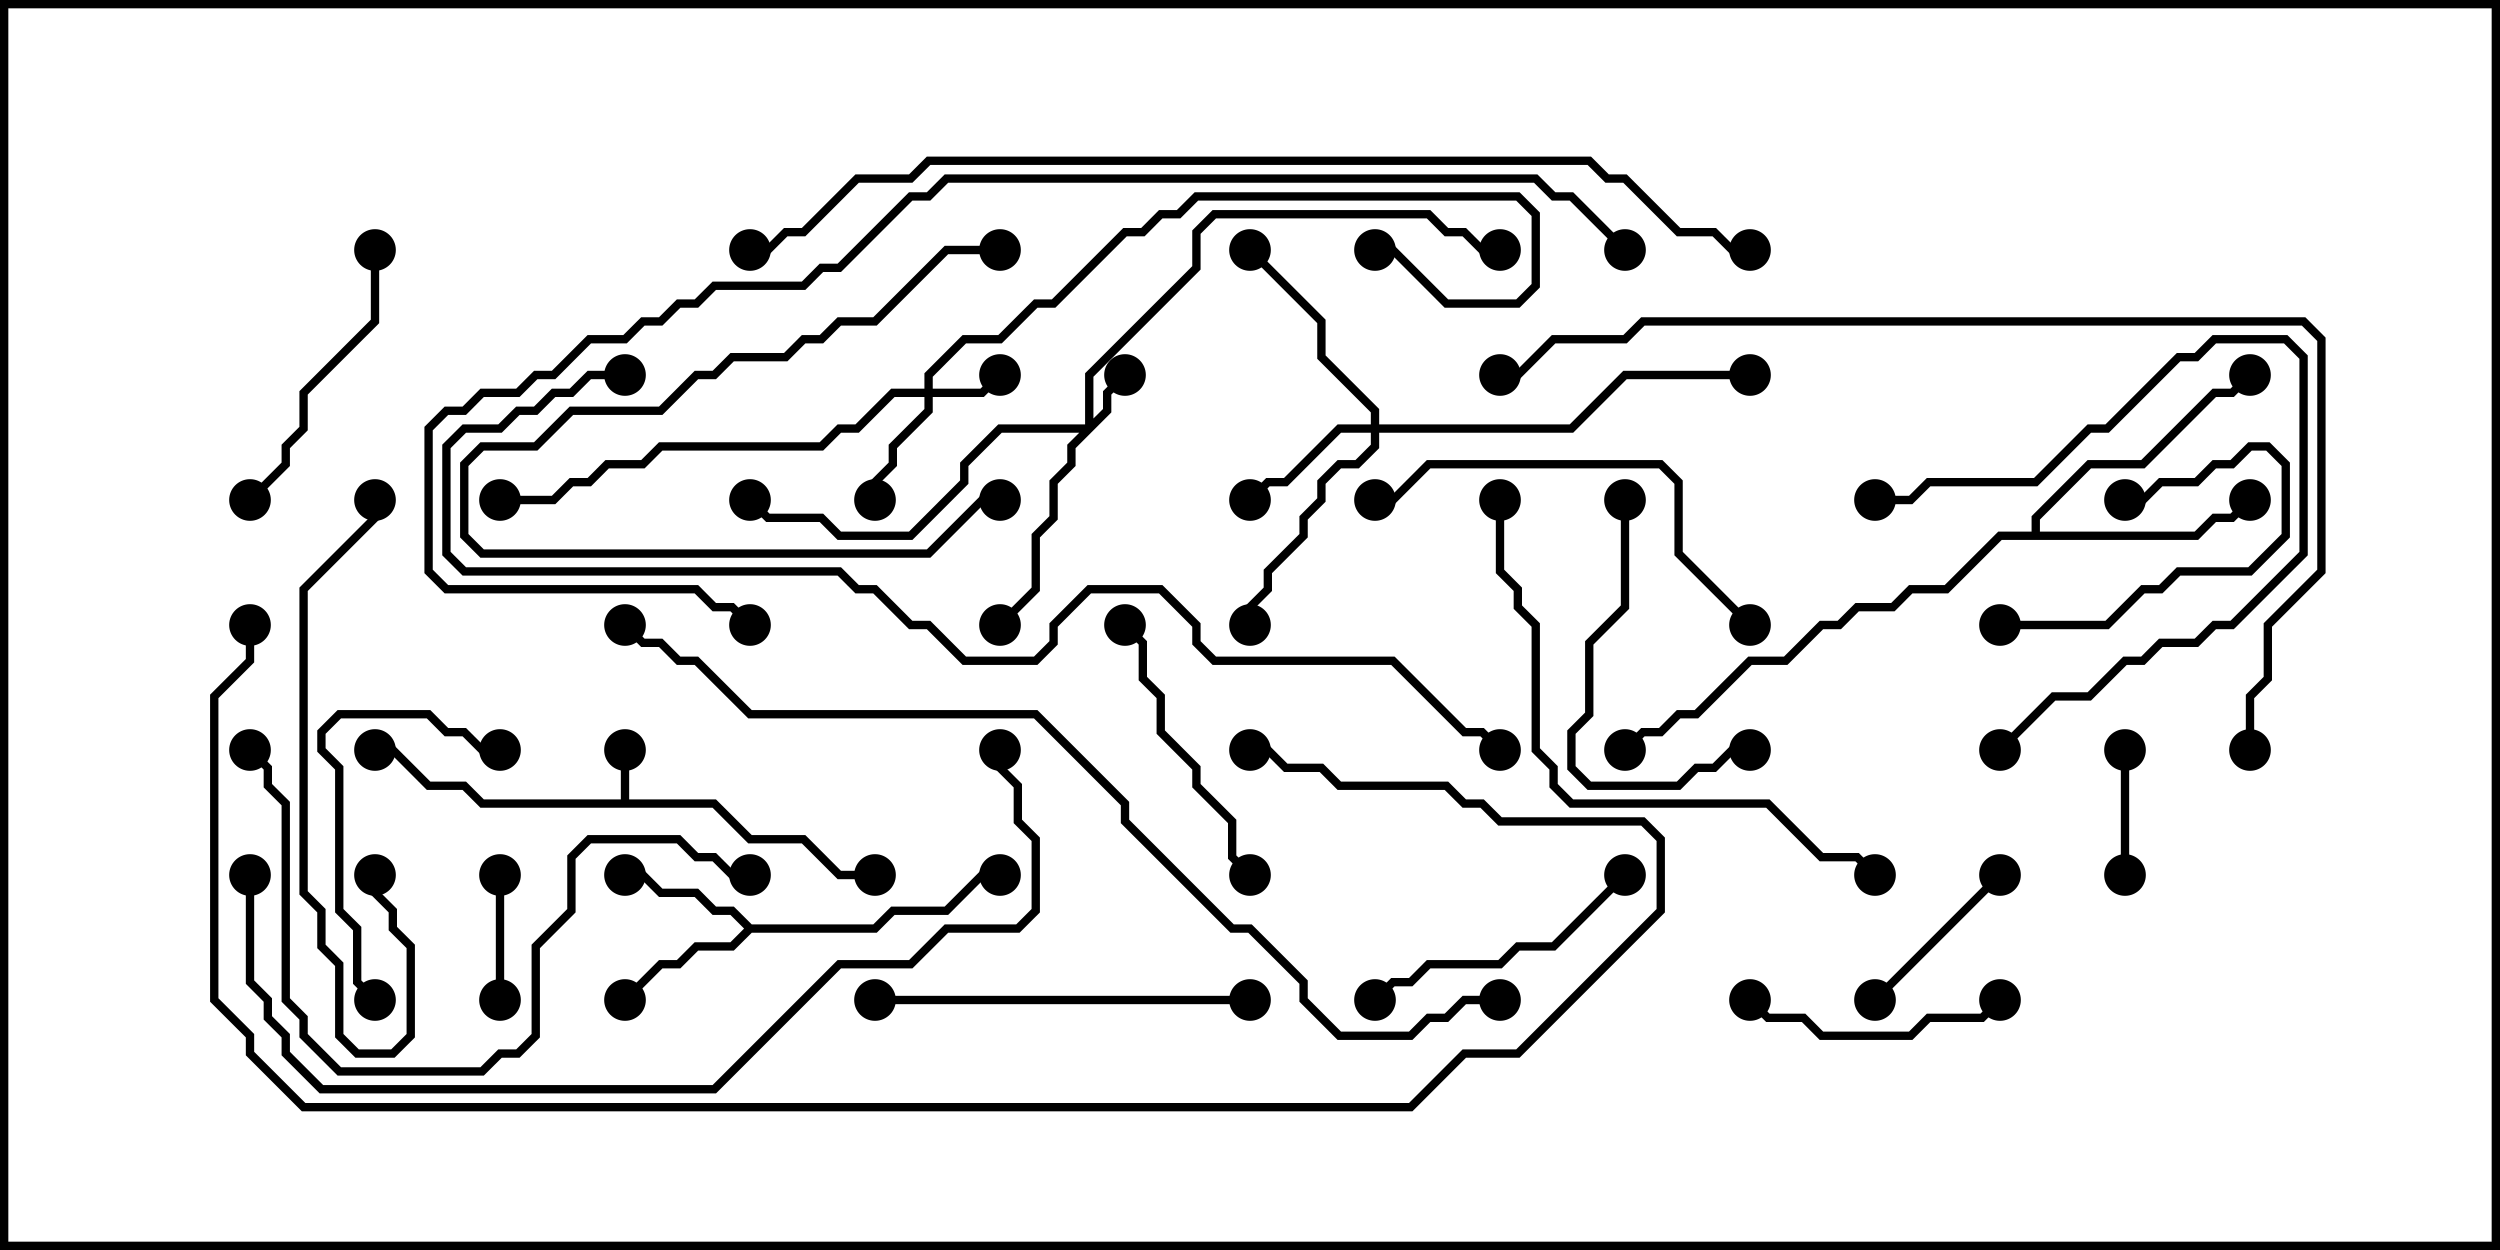 <svg version="1.1" width="30" height="15" xmlns="http://www.w3.org/2000/svg"><path d="M7.45,9.593L7.45,9L7.55,9L7.55,9.593L8.592,9.593L9.021,10.021L9.664,10.021L10.092,10.45L10.5,10.45L10.5,10.55L10.051,10.55L9.622,10.121L8.979,10.121L8.551,9.693L5.765,9.693L5.551,9.479L5.122,9.479L4.694,9.05L4.5,9.05L4.5,8.95L4.735,8.95L5.164,9.379L5.592,9.379L5.806,9.593z" stroke="none"/><path d="M9.021,11.093L10.479,11.093L10.694,10.879L11.336,10.879L11.765,10.45L12,10.45L12,10.55L11.806,10.55L11.378,10.979L10.735,10.979L10.521,11.193L9.021,11.193L8.806,11.407L8.378,11.407L8.164,11.621L7.949,11.621L7.535,12.035L7.465,11.965L7.908,11.521L8.122,11.521L8.336,11.307L8.765,11.307L8.929,11.143L8.765,10.979L8.551,10.979L8.336,10.764L7.908,10.764L7.694,10.55L7.5,10.55L7.5,10.45L7.735,10.45L7.949,10.664L8.378,10.664L8.592,10.879L8.806,10.879z" stroke="none"/><path d="M24.379,6.379L24.379,6.194L25.051,5.521L25.694,5.521L26.551,4.664L26.765,4.664L26.965,4.465L27.035,4.535L26.806,4.764L26.592,4.764L25.735,5.621L25.092,5.621L24.479,6.235L24.479,6.379L26.336,6.379L26.551,6.164L26.765,6.164L26.965,5.965L27.035,6.035L26.806,6.264L26.592,6.264L26.378,6.479L24.021,6.479L23.378,7.121L22.949,7.121L22.735,7.336L22.306,7.336L22.092,7.55L21.878,7.55L21.449,7.979L21.021,7.979L20.378,8.621L20.164,8.621L19.949,8.836L19.735,8.836L19.535,9.035L19.465,8.965L19.694,8.736L19.908,8.736L20.122,8.521L20.336,8.521L20.979,7.879L21.408,7.879L21.836,7.45L22.051,7.45L22.265,7.236L22.694,7.236L22.908,7.021L23.336,7.021L23.979,6.379z" stroke="none"/><path d="M13.021,5.093L13.021,4.479L14.307,3.194L14.307,2.765L14.551,2.521L17.164,2.521L17.378,2.736L17.592,2.736L17.806,2.95L18,2.95L18,3.05L17.765,3.05L17.551,2.836L17.336,2.836L17.122,2.621L14.592,2.621L14.407,2.806L14.407,3.235L13.121,4.521L13.121,5.022L13.236,4.908L13.236,4.694L13.465,4.465L13.535,4.535L13.336,4.735L13.336,4.949L12.907,5.378L12.907,5.592L12.693,5.806L12.693,6.235L12.479,6.449L12.479,7.092L12.035,7.535L11.965,7.465L12.379,7.051L12.379,6.408L12.593,6.194L12.593,5.765L12.807,5.551L12.807,5.336L12.951,5.193L12.021,5.193L11.621,5.592L11.621,5.806L10.949,6.479L10.051,6.479L9.836,6.264L9.194,6.264L8.965,6.035L9.035,5.965L9.235,6.164L9.878,6.164L10.092,6.379L10.908,6.379L11.521,5.765L11.521,5.551L11.979,5.093z" stroke="none"/><path d="M11.093,4.664L11.093,4.479L11.551,4.021L11.979,4.021L12.408,3.593L12.622,3.593L13.479,2.736L13.694,2.736L13.908,2.521L14.122,2.521L14.336,2.307L18.235,2.307L18.479,2.551L18.479,3.449L18.235,3.693L17.336,3.693L16.694,3.05L16.5,3.05L16.5,2.95L16.735,2.95L17.378,3.593L18.194,3.593L18.379,3.408L18.379,2.592L18.194,2.407L14.378,2.407L14.164,2.621L13.949,2.621L13.735,2.836L13.521,2.836L12.664,3.693L12.449,3.693L12.021,4.121L11.592,4.121L11.193,4.521L11.193,4.664L11.765,4.664L11.965,4.465L12.035,4.535L11.806,4.764L11.193,4.764L11.193,4.949L10.764,5.378L10.764,5.592L10.55,5.806L10.55,6L10.45,6L10.45,5.765L10.664,5.551L10.664,5.336L11.093,4.908L11.093,4.764L10.735,4.764L10.306,5.193L10.092,5.193L9.878,5.407L7.949,5.407L7.735,5.621L7.306,5.621L7.092,5.836L6.878,5.836L6.664,6.05L6,6.05L6,5.95L6.622,5.95L6.836,5.736L7.051,5.736L7.265,5.521L7.694,5.521L7.908,5.307L9.836,5.307L10.051,5.093L10.265,5.093L10.694,4.664z" stroke="none"/><path d="M16.45,5.093L16.45,4.949L15.807,4.306L15.807,3.878L14.965,3.035L15.035,2.965L15.907,3.836L15.907,4.265L16.55,4.908L16.55,5.093L18.836,5.093L19.479,4.45L21,4.45L21,4.55L19.521,4.55L18.878,5.193L16.55,5.193L16.55,5.378L16.306,5.621L16.092,5.621L15.907,5.806L15.907,6.021L15.693,6.235L15.693,6.449L15.264,6.878L15.264,7.092L15.05,7.306L15.05,7.5L14.95,7.5L14.95,7.265L15.164,7.051L15.164,6.836L15.593,6.408L15.593,6.194L15.807,5.979L15.807,5.765L16.051,5.521L16.265,5.521L16.45,5.336L16.45,5.193L16.092,5.193L15.449,5.836L15.235,5.836L15.035,6.035L14.965,5.965L15.194,5.736L15.408,5.736L16.051,5.093z" stroke="none"/><path d="M25.55,10.5L25.45,10.5L25.45,9L25.55,9z" stroke="none"/><path d="M5.95,10.5L6.05,10.5L6.05,12L5.95,12z" stroke="none"/><path d="M24,7.55L24,7.45L25.265,7.45L25.694,7.021L25.908,7.021L26.122,6.807L26.979,6.807L27.379,6.408L27.379,5.592L27.194,5.407L27.021,5.407L26.806,5.621L26.592,5.621L26.378,5.836L25.949,5.836L25.735,6.05L25.5,6.05L25.5,5.95L25.694,5.95L25.908,5.736L26.336,5.736L26.551,5.521L26.765,5.521L26.979,5.307L27.235,5.307L27.479,5.551L27.479,6.449L27.021,6.907L26.164,6.907L25.949,7.121L25.735,7.121L25.306,7.55z" stroke="none"/><path d="M22.535,12.035L22.465,11.965L23.965,10.465L24.035,10.535z" stroke="none"/><path d="M12,2.95L12,3.05L11.378,3.05L10.521,3.907L10.092,3.907L9.878,4.121L9.664,4.121L9.449,4.336L8.806,4.336L8.592,4.55L8.378,4.55L7.949,4.979L6.878,4.979L6.449,5.407L5.806,5.407L5.621,5.592L5.621,6.408L5.806,6.593L11.122,6.593L11.765,5.95L12,5.95L12,6.05L11.806,6.05L11.164,6.693L5.765,6.693L5.521,6.449L5.521,5.551L5.765,5.307L6.408,5.307L6.836,4.879L7.908,4.879L8.336,4.45L8.551,4.45L8.765,4.236L9.408,4.236L9.622,4.021L9.836,4.021L10.051,3.807L10.479,3.807L11.336,2.95z" stroke="none"/><path d="M23.965,11.965L24.035,12.035L23.806,12.264L23.164,12.264L22.949,12.479L21.836,12.479L21.622,12.264L21.194,12.264L20.965,12.035L21.035,11.965L21.235,12.164L21.664,12.164L21.878,12.379L22.908,12.379L23.122,12.164L23.765,12.164z" stroke="none"/><path d="M15.035,10.465L14.965,10.535L14.736,10.306L14.736,9.878L14.307,9.449L14.307,9.235L13.879,8.806L13.879,8.378L13.664,8.164L13.664,7.735L13.465,7.535L13.535,7.465L13.764,7.694L13.764,8.122L13.979,8.336L13.979,8.765L14.407,9.194L14.407,9.408L14.836,9.836L14.836,10.265z" stroke="none"/><path d="M4.535,11.965L4.465,12.035L4.236,11.806L4.236,11.164L4.021,10.949L4.021,9.235L3.807,9.021L3.807,8.765L4.051,8.521L5.164,8.521L5.378,8.736L5.592,8.736L5.806,8.95L6,8.95L6,9.05L5.765,9.05L5.551,8.836L5.336,8.836L5.122,8.621L4.092,8.621L3.907,8.806L3.907,8.979L4.121,9.194L4.121,10.908L4.336,11.122L4.336,11.765z" stroke="none"/><path d="M4.45,3L4.55,3L4.55,3.878L3.693,4.735L3.693,5.164L3.479,5.378L3.479,5.592L3.035,6.035L2.965,5.965L3.379,5.551L3.379,5.336L3.593,5.122L3.593,4.694L4.45,3.836z" stroke="none"/><path d="M19.465,10.465L19.535,10.535L18.664,11.407L18.235,11.407L18.021,11.621L17.164,11.621L16.949,11.836L16.735,11.836L16.535,12.035L16.465,11.965L16.694,11.736L16.908,11.736L17.122,11.521L17.979,11.521L18.194,11.307L18.622,11.307z" stroke="none"/><path d="M19.45,6L19.55,6L19.55,7.306L19.121,7.735L19.121,8.592L18.907,8.806L18.907,9.194L19.092,9.379L20.122,9.379L20.336,9.164L20.551,9.164L20.765,8.95L21,8.95L21,9.05L20.806,9.05L20.592,9.264L20.378,9.264L20.164,9.479L19.051,9.479L18.807,9.235L18.807,8.765L19.021,8.551L19.021,7.694L19.45,7.265z" stroke="none"/><path d="M24.035,9.035L23.965,8.965L24.622,8.307L25.051,8.307L25.479,7.879L25.694,7.879L25.908,7.664L26.336,7.664L26.551,7.45L26.765,7.45L27.593,6.622L27.593,4.306L27.408,4.121L26.592,4.121L26.378,4.336L26.164,4.336L25.306,5.193L25.092,5.193L24.449,5.836L23.164,5.836L22.949,6.05L22.5,6.05L22.5,5.95L22.908,5.95L23.122,5.736L24.408,5.736L25.051,5.093L25.265,5.093L26.122,4.236L26.336,4.236L26.551,4.021L27.449,4.021L27.693,4.265L27.693,6.664L26.806,7.55L26.592,7.55L26.378,7.764L25.949,7.764L25.735,7.979L25.521,7.979L25.092,8.407L24.664,8.407z" stroke="none"/><path d="M10.5,12.05L10.5,11.95L15,11.95L15,12.05z" stroke="none"/><path d="M4.45,10.5L4.55,10.5L4.55,10.694L4.764,10.908L4.764,11.122L4.979,11.336L4.979,12.449L4.735,12.693L4.265,12.693L4.021,12.449L4.021,11.592L3.807,11.378L3.807,10.949L3.593,10.735L3.593,7.051L4.45,6.194L4.45,6L4.55,6L4.55,6.235L3.693,7.092L3.693,10.694L3.907,10.908L3.907,11.336L4.121,11.551L4.121,12.408L4.306,12.593L4.694,12.593L4.879,12.408L4.879,11.378L4.664,11.164L4.664,10.949L4.45,10.735z" stroke="none"/><path d="M21.035,7.465L20.965,7.535L20.093,6.664L20.093,5.806L19.908,5.621L17.164,5.621L16.735,6.05L16.5,6.05L16.5,5.95L16.694,5.95L17.122,5.521L19.949,5.521L20.193,5.765L20.193,6.622z" stroke="none"/><path d="M2.965,9.035L3.035,8.965L3.264,9.194L3.264,9.408L3.479,9.622L3.479,11.979L3.693,12.194L3.693,12.408L4.092,12.807L5.765,12.807L5.979,12.593L6.194,12.593L6.379,12.408L6.379,11.336L6.807,10.908L6.807,10.265L7.051,10.021L8.164,10.021L8.378,10.236L8.592,10.236L8.806,10.45L9,10.45L9,10.55L8.765,10.55L8.551,10.336L8.336,10.336L8.122,10.121L7.092,10.121L6.907,10.306L6.907,10.949L6.479,11.378L6.479,12.449L6.235,12.693L6.021,12.693L5.806,12.907L4.051,12.907L3.593,12.449L3.593,12.235L3.379,12.021L3.379,9.664L3.164,9.449L3.164,9.235z" stroke="none"/><path d="M17.95,6L18.05,6L18.05,6.836L18.264,7.051L18.264,7.265L18.479,7.479L18.479,8.979L18.693,9.194L18.693,9.408L18.878,9.593L21.235,9.593L21.878,10.236L22.306,10.236L22.535,10.465L22.465,10.535L22.265,10.336L21.836,10.336L21.194,9.693L18.836,9.693L18.593,9.449L18.593,9.235L18.379,9.021L18.379,7.521L18.164,7.306L18.164,7.092L17.95,6.878z" stroke="none"/><path d="M2.95,10.5L3.05,10.5L3.05,11.765L3.264,11.979L3.264,12.194L3.479,12.408L3.479,12.622L3.878,13.021L8.551,13.021L10.051,11.521L10.908,11.521L11.336,11.093L12.194,11.093L12.379,10.908L12.379,10.092L12.164,9.878L12.164,9.449L11.95,9.235L11.95,9L12.05,9L12.05,9.194L12.264,9.408L12.264,9.836L12.479,10.051L12.479,10.949L12.235,11.193L11.378,11.193L10.949,11.621L10.092,11.621L8.592,13.121L3.836,13.121L3.379,12.664L3.379,12.449L3.164,12.235L3.164,12.021L2.95,11.806z" stroke="none"/><path d="M27.05,9L26.95,9L26.95,8.336L27.164,8.122L27.164,7.479L27.807,6.836L27.807,4.092L27.622,3.907L19.735,3.907L19.521,4.121L18.664,4.121L18.235,4.55L18,4.55L18,4.45L18.194,4.45L18.622,4.021L19.479,4.021L19.694,3.807L27.664,3.807L27.907,4.051L27.907,6.878L27.264,7.521L27.264,8.164L27.05,8.378z" stroke="none"/><path d="M18,11.95L18,12.05L17.592,12.05L17.378,12.264L17.164,12.264L16.949,12.479L16.051,12.479L15.593,12.021L15.593,11.806L14.979,11.193L14.765,11.193L13.45,9.878L13.45,9.664L12.408,8.621L8.979,8.621L8.336,7.979L8.122,7.979L7.908,7.764L7.694,7.764L7.465,7.535L7.535,7.465L7.735,7.664L7.949,7.664L8.164,7.879L8.378,7.879L9.021,8.521L12.449,8.521L13.55,9.622L13.55,9.836L14.806,11.093L15.021,11.093L15.693,11.765L15.693,11.979L16.092,12.379L16.908,12.379L17.122,12.164L17.336,12.164L17.551,11.95z" stroke="none"/><path d="M7.5,4.45L7.5,4.55L7.092,4.55L6.878,4.764L6.664,4.764L6.449,4.979L6.235,4.979L6.021,5.193L5.592,5.193L5.407,5.378L5.407,6.622L5.592,6.807L10.092,6.807L10.306,7.021L10.521,7.021L10.949,7.45L11.164,7.45L11.592,7.879L12.408,7.879L12.593,7.694L12.593,7.479L13.051,7.021L13.949,7.021L14.407,7.479L14.407,7.694L14.592,7.879L16.735,7.879L17.592,8.736L17.806,8.736L18.035,8.965L17.965,9.035L17.765,8.836L17.551,8.836L16.694,7.979L14.551,7.979L14.307,7.735L14.307,7.521L13.908,7.121L13.092,7.121L12.693,7.521L12.693,7.735L12.449,7.979L11.551,7.979L11.122,7.55L10.908,7.55L10.479,7.121L10.265,7.121L10.051,6.907L5.551,6.907L5.307,6.664L5.307,5.336L5.551,5.093L5.979,5.093L6.194,4.879L6.408,4.879L6.622,4.664L6.836,4.664L7.051,4.45z" stroke="none"/><path d="M19.535,2.965L19.465,3.035L18.836,2.407L18.622,2.407L18.408,2.193L11.378,2.193L11.164,2.407L10.949,2.407L10.092,3.264L9.878,3.264L9.664,3.479L8.592,3.479L8.378,3.693L8.164,3.693L7.949,3.907L7.735,3.907L7.521,4.121L7.092,4.121L6.664,4.55L6.449,4.55L6.235,4.764L5.806,4.764L5.592,4.979L5.378,4.979L5.193,5.164L5.193,6.836L5.378,7.021L8.378,7.021L8.592,7.236L8.806,7.236L9.035,7.465L8.965,7.535L8.765,7.336L8.551,7.336L8.336,7.121L5.336,7.121L5.093,6.878L5.093,5.122L5.336,4.879L5.551,4.879L5.765,4.664L6.194,4.664L6.408,4.45L6.622,4.45L7.051,4.021L7.479,4.021L7.694,3.807L7.908,3.807L8.122,3.593L8.336,3.593L8.551,3.379L9.622,3.379L9.836,3.164L10.051,3.164L10.908,2.307L11.122,2.307L11.336,2.093L18.449,2.093L18.664,2.307L18.878,2.307z" stroke="none"/><path d="M9,3.05L9,2.95L9.194,2.95L9.408,2.736L9.622,2.736L10.265,2.093L10.908,2.093L11.122,1.879L19.092,1.879L19.306,2.093L19.521,2.093L20.164,2.736L20.592,2.736L20.806,2.95L21,2.95L21,3.05L20.765,3.05L20.551,2.836L20.122,2.836L19.479,2.193L19.265,2.193L19.051,1.979L11.164,1.979L10.949,2.193L10.306,2.193L9.664,2.836L9.449,2.836L9.235,3.05z" stroke="none"/><path d="M2.95,7.5L3.05,7.5L3.05,7.949L2.621,8.378L2.621,11.979L3.05,12.408L3.05,12.622L3.664,13.236L16.908,13.236L17.551,12.593L18.194,12.593L19.879,10.908L19.879,10.092L19.694,9.907L17.979,9.907L17.765,9.693L17.551,9.693L17.336,9.479L16.051,9.479L15.836,9.264L15.408,9.264L15.194,9.05L15,9.05L15,8.95L15.235,8.95L15.449,9.164L15.878,9.164L16.092,9.379L17.378,9.379L17.592,9.593L17.806,9.593L18.021,9.807L19.735,9.807L19.979,10.051L19.979,10.949L18.235,12.693L17.592,12.693L16.949,13.336L3.622,13.336L2.95,12.664L2.95,12.449L2.521,12.021L2.521,8.336L2.95,7.908z" stroke="none"/><circle cx="7.5" cy="9" r="0.25" stroke-width="0" fill="#000" /><circle cx="4.5" cy="9" r="0.25" stroke-width="0" fill="#000" /><circle cx="10.5" cy="10.5" r="0.25" stroke-width="0" fill="#000" /><circle cx="7.5" cy="10.5" r="0.25" stroke-width="0" fill="#000" /><circle cx="7.5" cy="12" r="0.25" stroke-width="0" fill="#000" /><circle cx="12" cy="10.5" r="0.25" stroke-width="0" fill="#000" /><circle cx="27" cy="6" r="0.25" stroke-width="0" fill="#000" /><circle cx="27" cy="4.5" r="0.25" stroke-width="0" fill="#000" /><circle cx="19.5" cy="9" r="0.25" stroke-width="0" fill="#000" /><circle cx="13.5" cy="4.5" r="0.25" stroke-width="0" fill="#000" /><circle cx="12" cy="7.5" r="0.25" stroke-width="0" fill="#000" /><circle cx="9" cy="6" r="0.25" stroke-width="0" fill="#000" /><circle cx="18" cy="3" r="0.25" stroke-width="0" fill="#000" /><circle cx="12" cy="4.5" r="0.25" stroke-width="0" fill="#000" /><circle cx="10.5" cy="6" r="0.25" stroke-width="0" fill="#000" /><circle cx="6" cy="6" r="0.25" stroke-width="0" fill="#000" /><circle cx="16.5" cy="3" r="0.25" stroke-width="0" fill="#000" /><circle cx="15" cy="6" r="0.25" stroke-width="0" fill="#000" /><circle cx="15" cy="3" r="0.25" stroke-width="0" fill="#000" /><circle cx="15" cy="7.5" r="0.25" stroke-width="0" fill="#000" /><circle cx="21" cy="4.5" r="0.25" stroke-width="0" fill="#000" /><circle cx="25.5" cy="10.5" r="0.25" stroke-width="0" fill="#000" /><circle cx="25.5" cy="9" r="0.25" stroke-width="0" fill="#000" /><circle cx="6" cy="10.5" r="0.25" stroke-width="0" fill="#000" /><circle cx="6" cy="12" r="0.25" stroke-width="0" fill="#000" /><circle cx="24" cy="7.5" r="0.25" stroke-width="0" fill="#000" /><circle cx="25.5" cy="6" r="0.25" stroke-width="0" fill="#000" /><circle cx="22.5" cy="12" r="0.25" stroke-width="0" fill="#000" /><circle cx="24" cy="10.5" r="0.25" stroke-width="0" fill="#000" /><circle cx="12" cy="3" r="0.25" stroke-width="0" fill="#000" /><circle cx="12" cy="6" r="0.25" stroke-width="0" fill="#000" /><circle cx="24" cy="12" r="0.25" stroke-width="0" fill="#000" /><circle cx="21" cy="12" r="0.25" stroke-width="0" fill="#000" /><circle cx="15" cy="10.5" r="0.25" stroke-width="0" fill="#000" /><circle cx="13.5" cy="7.5" r="0.25" stroke-width="0" fill="#000" /><circle cx="4.5" cy="12" r="0.25" stroke-width="0" fill="#000" /><circle cx="6" cy="9" r="0.25" stroke-width="0" fill="#000" /><circle cx="4.5" cy="3" r="0.25" stroke-width="0" fill="#000" /><circle cx="3" cy="6" r="0.25" stroke-width="0" fill="#000" /><circle cx="19.5" cy="10.5" r="0.25" stroke-width="0" fill="#000" /><circle cx="16.5" cy="12" r="0.25" stroke-width="0" fill="#000" /><circle cx="19.5" cy="6" r="0.25" stroke-width="0" fill="#000" /><circle cx="21" cy="9" r="0.25" stroke-width="0" fill="#000" /><circle cx="24" cy="9" r="0.25" stroke-width="0" fill="#000" /><circle cx="22.5" cy="6" r="0.25" stroke-width="0" fill="#000" /><circle cx="10.5" cy="12" r="0.25" stroke-width="0" fill="#000" /><circle cx="15" cy="12" r="0.25" stroke-width="0" fill="#000" /><circle cx="4.5" cy="10.5" r="0.25" stroke-width="0" fill="#000" /><circle cx="4.5" cy="6" r="0.25" stroke-width="0" fill="#000" /><circle cx="21" cy="7.5" r="0.25" stroke-width="0" fill="#000" /><circle cx="16.5" cy="6" r="0.25" stroke-width="0" fill="#000" /><circle cx="3" cy="9" r="0.25" stroke-width="0" fill="#000" /><circle cx="9" cy="10.5" r="0.25" stroke-width="0" fill="#000" /><circle cx="18" cy="6" r="0.25" stroke-width="0" fill="#000" /><circle cx="22.5" cy="10.5" r="0.25" stroke-width="0" fill="#000" /><circle cx="3" cy="10.5" r="0.25" stroke-width="0" fill="#000" /><circle cx="12" cy="9" r="0.25" stroke-width="0" fill="#000" /><circle cx="27" cy="9" r="0.25" stroke-width="0" fill="#000" /><circle cx="18" cy="4.5" r="0.25" stroke-width="0" fill="#000" /><circle cx="18" cy="12" r="0.25" stroke-width="0" fill="#000" /><circle cx="7.5" cy="7.5" r="0.25" stroke-width="0" fill="#000" /><circle cx="7.5" cy="4.5" r="0.25" stroke-width="0" fill="#000" /><circle cx="18" cy="9" r="0.25" stroke-width="0" fill="#000" /><circle cx="19.5" cy="3" r="0.25" stroke-width="0" fill="#000" /><circle cx="9" cy="7.5" r="0.25" stroke-width="0" fill="#000" /><circle cx="9" cy="3" r="0.25" stroke-width="0" fill="#000" /><circle cx="21" cy="3" r="0.25" stroke-width="0" fill="#000" /><circle cx="3" cy="7.5" r="0.25" stroke-width="0" fill="#000" /><circle cx="15" cy="9" r="0.25" stroke-width="0" fill="#000" /><rect x="0" y="0" width="30" height="15" stroke-width="0.2" stroke="#000" fill="none" /></svg>